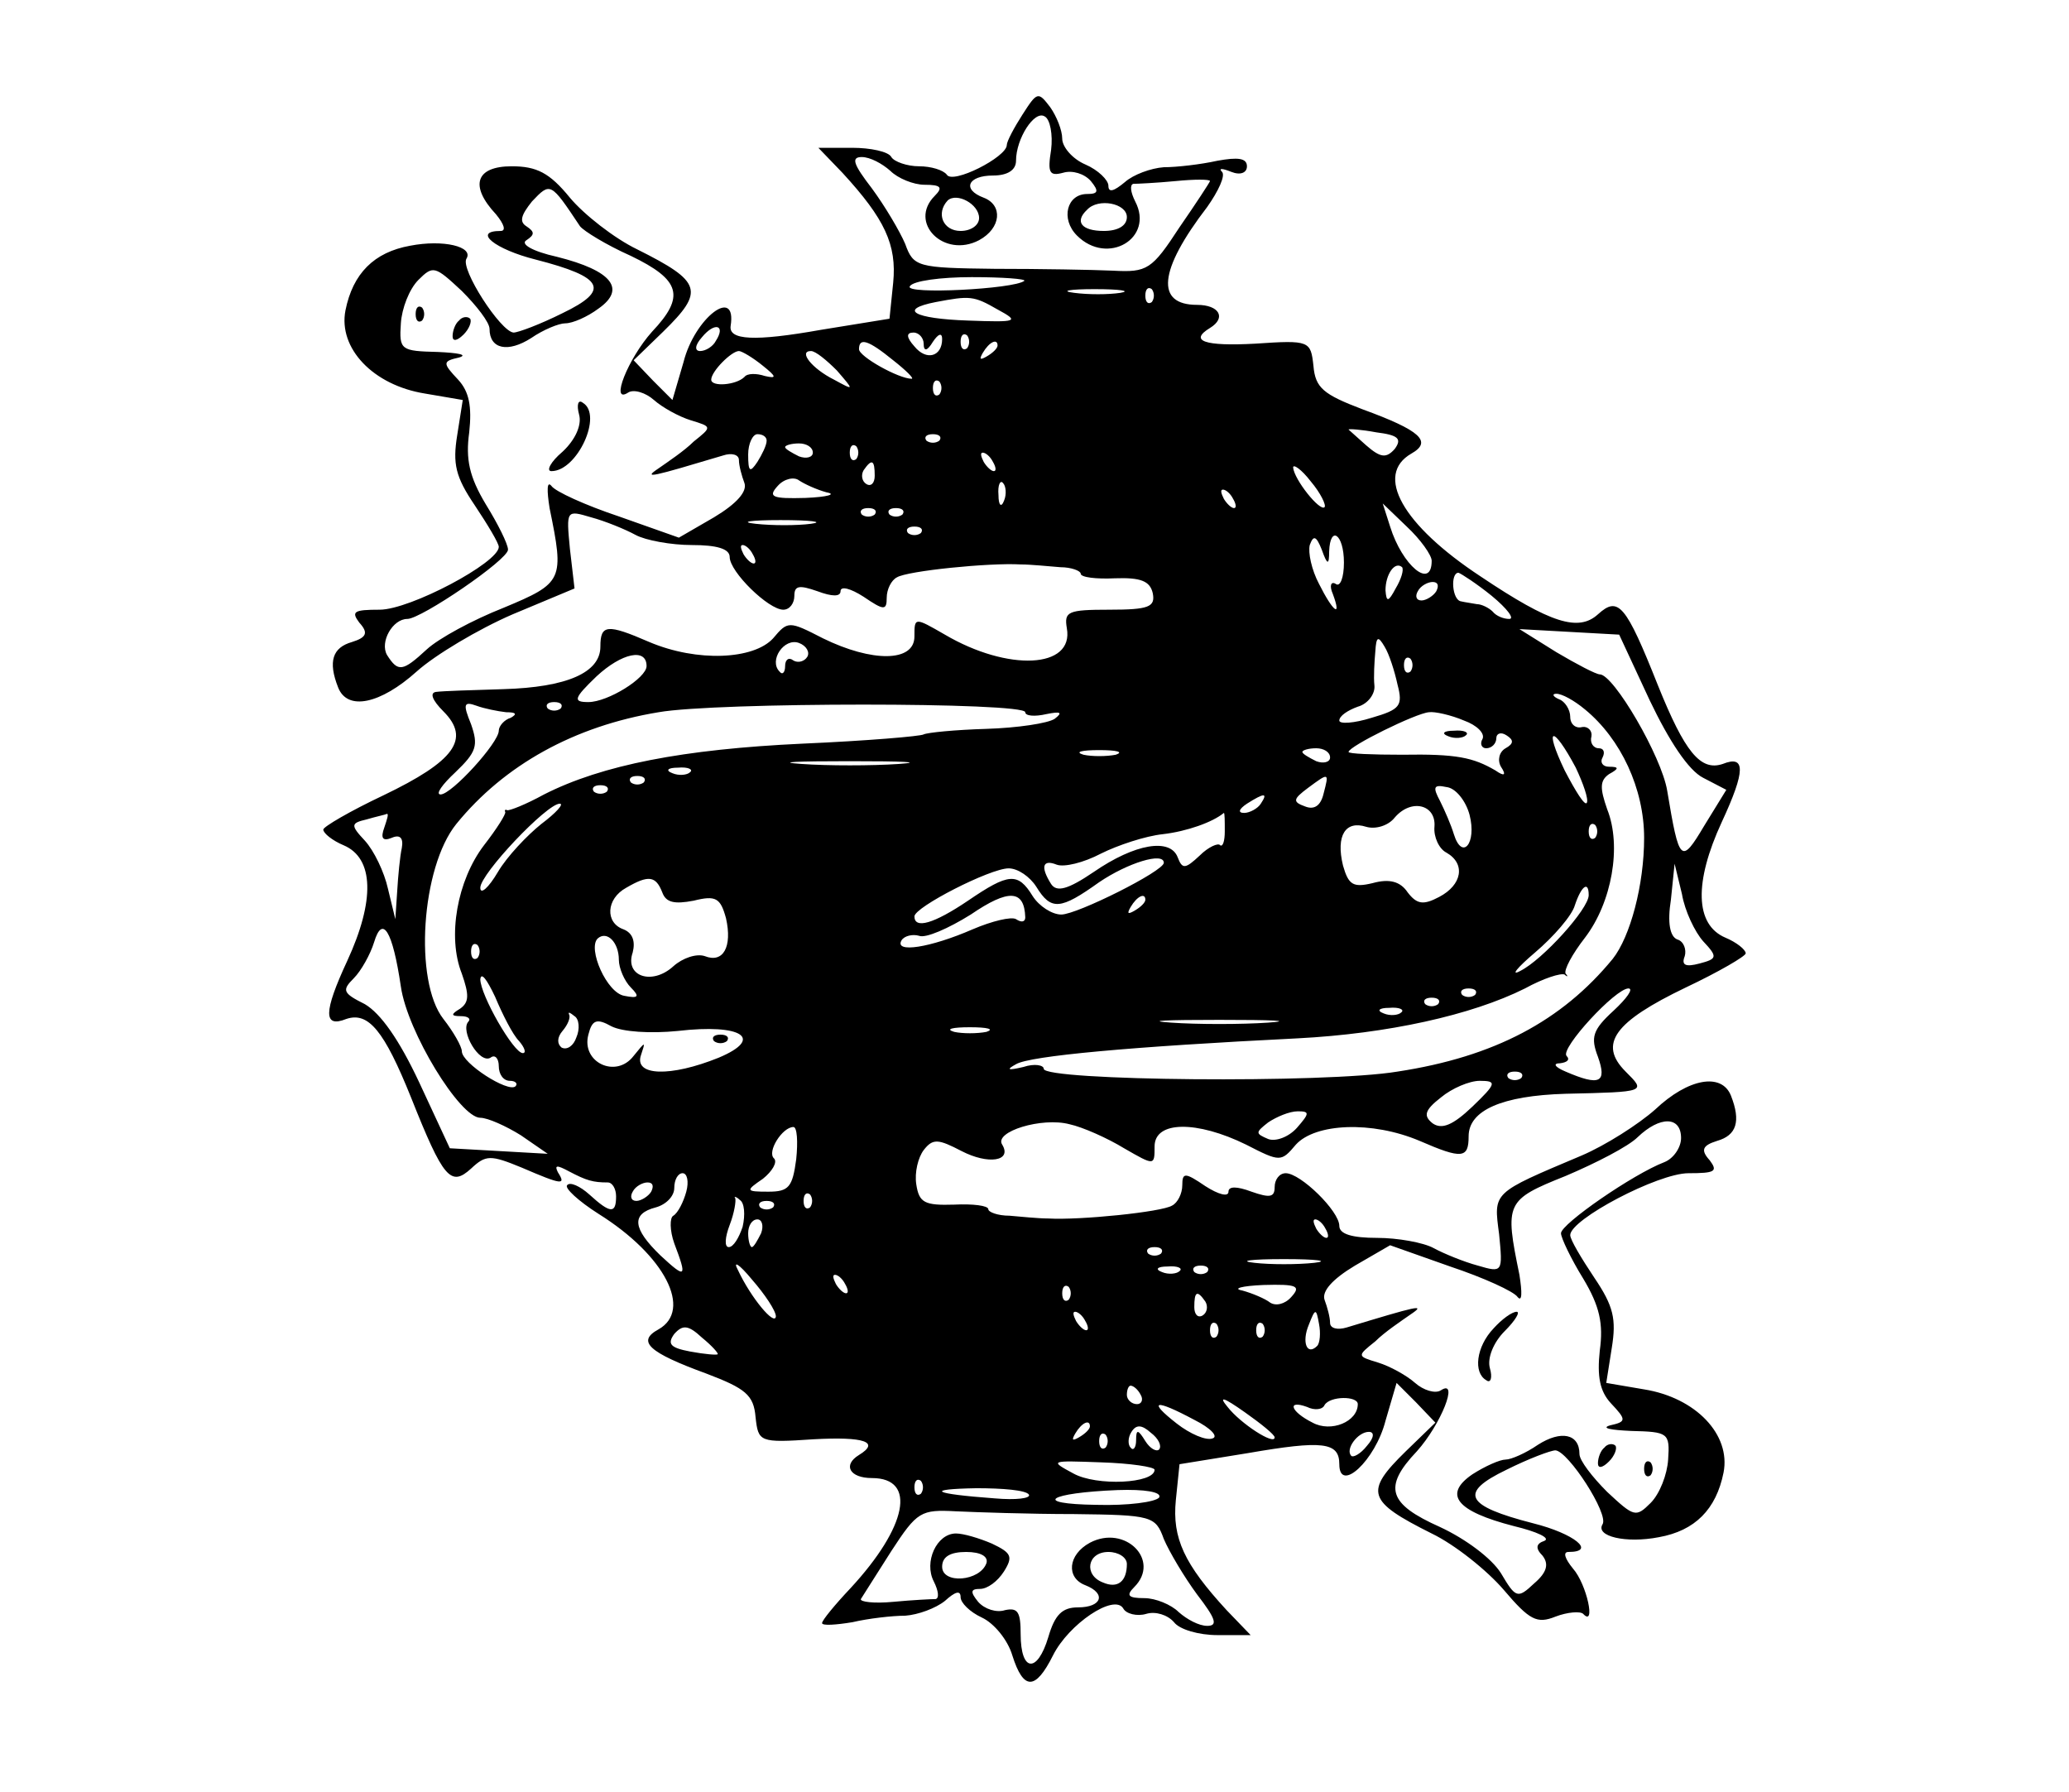 <?xml version="1.0" standalone="no"?>
<!DOCTYPE svg PUBLIC "-//W3C//DTD SVG 20010904//EN"
 "http://www.w3.org/TR/2001/REC-SVG-20010904/DTD/svg10.dtd">
<svg version="1.0" xmlns="http://www.w3.org/2000/svg"
 width="224pt" height="194pt" viewBox="0 0 224 194"
 preserveAspectRatio="xMidYMid meet">
<g transform="translate(0,194) scale(0.1,-0.1)"
fill="#000000" stroke="none">
<path d="M1107 1816 c-9 -14 -17 -29 -17 -33 0 -13 -59 -43 -65 -32 -4 5 -17
9 -30 9 -13 0 -27 5 -30 10 -3 6 -23 10 -42 10 l-37 0 26 -27 c46 -50 59 -78
55 -119 l-4 -39 -74 -12 c-73 -13 -100 -11 -98 4 7 44 -39 9 -51 -39 l-12 -41
-21 21 -21 22 32 31 c45 44 42 54 -28 89 -25 12 -58 38 -73 56 -22 27 -36 34
-63 34 -39 0 -46 -21 -17 -52 9 -11 11 -18 5 -18 -31 0 -6 -20 38 -31 74 -19
81 -33 29 -58 -24 -12 -48 -21 -53 -21 -14 1 -58 69 -51 80 8 13 -25 21 -61
14 -39 -7 -62 -30 -70 -70 -8 -41 30 -81 86 -90 l41 -7 -6 -38 c-5 -31 -2 -45
19 -76 14 -21 26 -41 26 -45 0 -17 -96 -68 -129 -68 -28 0 -31 -2 -22 -14 10
-11 8 -16 -8 -21 -21 -6 -26 -21 -15 -49 10 -26 46 -18 85 17 20 18 67 46 104
62 l67 28 -5 43 c-4 42 -4 42 23 34 15 -4 37 -13 48 -19 11 -6 39 -11 61 -11
27 0 41 -4 41 -13 0 -16 42 -57 58 -57 7 0 12 7 12 15 0 11 5 12 25 5 16 -6
25 -6 25 0 0 6 11 3 25 -6 22 -15 25 -15 25 -1 0 9 5 19 11 22 11 7 100 16
134 14 11 0 30 -2 43 -3 12 0 22 -4 22 -7 0 -4 17 -6 37 -5 28 1 38 -3 41 -16
3 -15 -4 -18 -47 -18 -45 0 -49 -2 -46 -20 8 -44 -64 -47 -132 -7 -33 19 -33
19 -33 -2 0 -28 -46 -28 -99 -2 -37 19 -38 19 -54 0 -21 -23 -82 -26 -134 -4
-46 20 -53 19 -53 -5 0 -28 -36 -44 -105 -46 -33 -1 -66 -2 -73 -3 -7 -1 -4
-9 8 -21 30 -30 12 -54 -65 -91 -36 -17 -65 -34 -65 -37 0 -4 10 -12 22 -17
33 -14 34 -60 4 -125 -26 -56 -26 -73 -1 -63 24 8 41 -13 70 -85 35 -88 43
-97 65 -77 16 15 21 15 55 1 44 -19 48 -19 39 -5 -4 8 -1 8 12 1 19 -10 26
-12 42 -12 5 0 9 -7 9 -15 0 -19 -6 -19 -29 2 -10 9 -21 14 -24 10 -3 -3 12
-17 34 -31 72 -45 102 -104 65 -125 -24 -13 -11 -25 52 -48 42 -16 51 -23 53
-47 3 -27 4 -28 63 -24 55 3 72 -3 49 -17 -18 -11 -10 -25 14 -25 49 0 38 -53
-23 -119 -17 -18 -31 -35 -31 -38 0 -3 15 -2 33 1 17 4 43 7 57 7 14 1 33 8
43 16 11 10 17 12 17 4 0 -6 10 -16 23 -22 13 -6 28 -24 33 -41 12 -38 25 -38
44 0 17 34 66 67 76 51 3 -6 15 -9 25 -6 10 3 23 -1 30 -9 6 -8 27 -14 47 -14
l36 0 -26 27 c-46 50 -59 78 -55 119 l4 39 74 12 c81 14 99 12 99 -12 0 -32
39 4 50 47 l12 41 21 -21 21 -22 -32 -31 c-45 -44 -42 -54 28 -89 25 -12 60
-40 78 -61 28 -33 36 -37 56 -29 13 5 27 6 30 3 14 -15 4 32 -11 49 -9 11 -11
18 -5 18 31 0 6 20 -38 31 -74 19 -81 33 -29 58 24 12 48 21 53 21 14 -1 58
-69 51 -80 -8 -13 25 -21 61 -14 39 7 62 30 70 70 8 41 -30 81 -86 90 l-41 7
6 38 c5 31 2 45 -19 76 -14 21 -26 41 -26 46 0 17 95 67 128 67 29 0 32 2 23
14 -10 11 -8 16 8 21 21 6 26 21 15 49 -10 25 -46 19 -82 -15 -18 -16 -54 -39
-80 -50 -97 -41 -95 -39 -89 -85 4 -41 4 -42 -23 -34 -15 4 -37 13 -48 19 -11
6 -39 11 -61 11 -27 0 -41 4 -41 13 0 16 -42 57 -58 57 -7 0 -12 -7 -12 -15 0
-11 -5 -12 -25 -5 -16 6 -25 6 -25 0 0 -6 -11 -3 -25 6 -22 15 -25 15 -25 1 0
-9 -5 -19 -11 -22 -11 -7 -100 -16 -134 -14 -11 0 -30 2 -42 3 -13 0 -23 4
-23 7 0 4 -17 6 -37 5 -32 -1 -38 2 -41 22 -2 13 2 29 8 37 10 13 16 12 41 -1
29 -15 55 -11 44 7 -9 14 43 30 73 22 14 -3 41 -15 59 -26 33 -19 33 -19 33 2
0 28 46 28 99 2 37 -19 38 -19 54 0 21 23 82 26 134 4 46 -20 53 -19 53 5 0
28 36 44 105 46 88 2 87 2 65 24 -30 30 -12 54 65 91 36 17 65 34 65 37 0 4
-10 12 -22 17 -33 14 -34 60 -4 125 26 56 26 73 1 63 -24 -8 -41 13 -70 85
-35 88 -43 97 -65 77 -21 -19 -51 -10 -127 41 -85 56 -115 110 -75 133 23 13
10 25 -53 48 -42 16 -51 23 -53 47 -3 27 -4 28 -63 24 -55 -3 -72 3 -49 17 18
11 10 25 -14 25 -45 0 -42 37 11 106 12 17 20 34 16 38 -4 4 0 4 10 0 10 -4
17 -1 17 6 0 9 -10 10 -32 6 -18 -4 -44 -7 -58 -7 -14 -1 -33 -8 -42 -16 -12
-10 -18 -12 -18 -4 0 6 -11 17 -25 23 -14 6 -25 19 -25 28 0 9 -6 24 -13 34
-13 17 -14 17 -30 -8z m31 -38 c-4 -25 -2 -29 13 -25 10 3 23 -1 30 -9 9 -11
8 -14 -4 -14 -22 0 -29 -27 -11 -45 33 -33 84 -3 63 37 -5 10 -6 18 -2 19 4 0
25 1 46 3 20 2 37 2 37 0 0 -1 -15 -24 -33 -50 -30 -46 -35 -49 -72 -47 -22 1
-79 2 -128 2 -84 1 -88 2 -97 27 -6 14 -22 41 -36 60 -20 26 -23 34 -11 34 9
0 22 -7 31 -15 8 -8 25 -15 37 -15 18 0 20 -3 11 -12 -29 -29 10 -68 48 -48
24 13 26 38 5 46 -24 9 -17 24 10 24 16 0 25 6 25 16 0 24 20 55 31 48 6 -3 9
-20 7 -36z m-510 -83 c4 -5 28 -20 55 -32 54 -26 59 -44 23 -82 -26 -29 -46
-79 -26 -66 6 4 19 0 28 -8 9 -8 27 -18 40 -22 23 -7 23 -7 3 -23 -10 -10 -28
-22 -38 -29 -18 -12 -7 -9 70 14 9 3 17 1 17 -5 0 -6 3 -17 6 -25 3 -9 -8 -22
-33 -37 l-38 -22 -65 23 c-36 12 -69 27 -73 33 -5 6 -5 -5 -2 -24 16 -78 15
-81 -50 -108 -33 -13 -70 -33 -83 -45 -26 -24 -31 -25 -43 -6 -8 14 6 39 22
39 15 0 109 64 109 75 0 6 -11 28 -24 49 -18 30 -22 49 -18 78 3 28 0 44 -12
57 -17 18 -17 20 1 24 10 3 -1 5 -23 6 -40 1 -42 2 -40 31 1 16 9 37 19 47 16
16 18 15 47 -12 16 -16 30 -34 30 -41 0 -22 20 -26 45 -10 13 9 30 16 37 16 8
0 24 7 36 16 30 21 15 41 -45 56 -27 6 -40 14 -33 18 9 6 9 9 0 15 -8 5 -6 12
6 27 20 21 20 21 52 -27z m432 9 c0 -8 -9 -14 -20 -14 -19 0 -27 19 -14 33 10
9 34 -4 34 -19z m160 1 c0 -9 -9 -15 -25 -15 -24 0 -32 10 -18 23 12 13 43 7
43 -8z m-111 -69 c-11 -9 -130 -15 -124 -6 3 6 34 10 67 10 34 0 59 -2 57 -4z
m104 -13 c-13 -2 -35 -2 -50 0 -16 2 -5 4 22 4 28 0 40 -2 28 -4z m34 -10 c-4
-3 -7 0 -7 7 0 7 3 10 7 7 3 -4 3 -10 0 -14z m-167 -8 c24 -13 22 -14 -32 -12
-59 2 -76 12 -35 20 37 7 41 7 67 -8z m-305 -34 c-3 -6 -11 -11 -17 -11 -6 0
-6 6 2 15 14 17 26 13 15 -4z m225 -3 c0 -9 4 -8 10 2 6 9 10 10 10 3 0 -19
-17 -24 -30 -8 -9 10 -9 15 -1 15 6 0 11 -6 11 -12z m47 -5 c-4 -3 -7 0 -7 7
0 7 3 10 7 7 3 -4 3 -10 0 -14z m-80 -13 c14 -11 23 -20 20 -20 -14 0 -57 24
-57 32 0 13 10 10 37 -12z m113 16 c0 -3 -5 -8 -12 -12 -7 -4 -8 -3 -4 4 7 12
16 16 16 8z m-254 -22 c15 -12 15 -14 2 -11 -9 3 -19 3 -22 -1 -9 -9 -36 -11
-36 -3 0 9 22 31 30 31 3 0 15 -7 26 -16z m80 -5 c19 -22 19 -22 -3 -10 -24
12 -39 31 -25 31 5 0 17 -10 28 -21z m111 -26 c-4 -3 -7 0 -7 7 0 7 3 10 7 7
3 -4 3 -10 0 -14z m493 -59 c-9 -10 -15 -10 -31 4 -10 9 -19 17 -19 17 0 1 14
0 30 -3 24 -3 28 -7 20 -18z m-680 9 c0 -5 -5 -15 -10 -23 -8 -12 -10 -11 -10
8 0 12 5 22 10 22 6 0 10 -3 10 -7z m187 0 c-4 -3 -10 -3 -14 0 -3 4 0 7 7 7
7 0 10 -3 7 -7z m-137 -13 c0 -5 -7 -7 -15 -4 -8 4 -15 8 -15 10 0 2 7 4 15 4
8 0 15 -4 15 -10z m47 -7 c-4 -3 -7 0 -7 7 0 7 3 10 7 7 3 -4 3 -10 0 -14z
m148 -3 c3 -5 4 -10 1 -10 -3 0 -8 5 -11 10 -3 6 -4 10 -1 10 3 0 8 -4 11 -10z
m-128 -15 c0 -8 -4 -12 -9 -9 -5 3 -6 10 -3 15 9 13 12 11 12 -6z m487 -34
c-5 -5 -33 30 -34 43 0 4 9 -2 19 -15 11 -13 17 -26 15 -28z m-539 16 c11 -2
1 -5 -23 -6 -36 -1 -41 1 -30 13 7 8 18 10 23 6 6 -4 19 -10 30 -13z m192 -9
c-3 -8 -6 -5 -6 6 -1 11 2 17 5 13 3 -3 4 -12 1 -19z m248 2 c3 -5 4 -10 1
-10 -3 0 -8 5 -11 10 -3 6 -4 10 -1 10 3 0 8 -4 11 -10z m-388 -17 c-4 -3 -10
-3 -14 0 -3 4 0 7 7 7 7 0 10 -3 7 -7z m30 0 c-4 -3 -10 -3 -14 0 -3 4 0 7 7
7 7 0 10 -3 7 -7z m573 -50 c0 -32 -32 -5 -45 37 l-8 25 26 -25 c15 -14 27
-31 27 -37z m-672 40 c-15 -2 -42 -2 -60 0 -18 2 -6 4 27 4 33 0 48 -2 33 -4z
m119 -10 c-4 -3 -10 -3 -14 0 -3 4 0 7 7 7 7 0 10 -3 7 -7z m442 -20 c1 29 16
19 16 -12 0 -16 -4 -27 -9 -23 -5 3 -7 -2 -3 -11 10 -27 0 -19 -15 11 -8 15
-12 34 -10 42 4 11 7 10 13 -5 6 -17 8 -17 8 -2z m-624 -3 c3 -5 4 -10 1 -10
-3 0 -8 5 -11 10 -3 6 -4 10 -1 10 3 0 8 -4 11 -10z m696 -37 c-8 -15 -10 -15
-11 -2 0 17 10 32 18 25 2 -3 -1 -13 -7 -23z m104 -8 c17 -14 25 -25 19 -25
-6 0 -14 3 -18 8 -4 4 -12 8 -17 8 -5 1 -13 2 -17 3 -10 1 -12 31 -3 31 3 -1
20 -12 36 -25z m-60 5 c-3 -5 -11 -10 -16 -10 -6 0 -7 5 -4 10 3 6 11 10 16
10 6 0 7 -4 4 -10z m231 -118 c21 -44 42 -76 58 -84 l25 -13 -24 -39 c-25 -42
-27 -40 -40 38 -6 37 -58 126 -73 126 -4 0 -25 11 -47 24 l-40 25 54 -3 54 -3
33 -71z m-912 47 c-3 -5 -10 -7 -15 -4 -5 4 -9 1 -9 -6 0 -7 -3 -10 -6 -6 -12
12 5 37 21 31 8 -3 12 -10 9 -15z m639 -30 c6 -23 3 -27 -28 -36 -19 -6 -35
-7 -35 -3 0 5 9 11 20 15 11 3 19 14 18 23 -1 9 0 26 1 37 1 16 3 17 10 5 5
-8 11 -27 14 -41z m-813 20 c0 -13 -42 -39 -63 -39 -17 0 -16 4 9 28 27 25 54
31 54 11z m827 -6 c-4 -3 -7 0 -7 7 0 7 3 10 7 7 3 -4 3 -10 0 -14z m189 -41
c39 -32 64 -86 64 -139 0 -51 -15 -107 -34 -131 -55 -67 -128 -106 -233 -122
-78 -13 -383 -10 -383 3 0 4 -10 6 -22 2 -17 -4 -19 -3 -8 3 15 9 124 19 305
28 97 5 188 25 246 54 20 11 39 17 43 15 3 -3 4 -2 1 1 -2 4 7 21 21 39 29 38
40 99 24 139 -8 23 -8 31 2 38 11 6 11 8 0 8 -7 0 -10 5 -7 10 3 6 1 10 -4 10
-6 0 -10 6 -8 13 1 6 -4 11 -10 10 -7 -2 -13 3 -13 11 0 8 -6 17 -12 19 -7 3
-8 6 -3 6 6 0 19 -7 31 -17z m-1168 -3 c11 0 12 -2 5 -6 -7 -2 -13 -9 -13 -14
0 -13 -51 -69 -63 -69 -6 0 2 11 16 24 23 22 25 29 17 52 -9 22 -8 25 6 20 8
-3 23 -6 32 -7z m59 4 c-4 -3 -10 -3 -14 0 -3 4 0 7 7 7 7 0 10 -3 7 -7z m503
-4 c0 -4 10 -5 23 -2 15 3 18 2 9 -5 -7 -5 -41 -10 -74 -11 -34 -1 -64 -4 -68
-6 -3 -2 -62 -7 -131 -10 -129 -6 -217 -23 -280 -55 -20 -11 -38 -18 -40 -17
-2 1 -3 0 -2 -2 1 -2 -9 -18 -23 -36 -29 -38 -40 -99 -24 -139 8 -23 8 -31 -2
-38 -10 -6 -10 -8 1 -8 8 0 11 -3 8 -6 -9 -10 12 -46 24 -39 5 4 9 -1 9 -9 0
-9 5 -16 12 -16 6 0 9 -3 6 -6 -8 -7 -58 25 -58 38 0 5 -9 21 -20 35 -32 41
-24 164 14 211 52 64 128 106 219 121 62 11 397 11 397 0z m475 -9 c14 -5 23
-14 20 -20 -3 -5 -1 -10 4 -10 6 0 11 5 11 11 0 5 5 7 11 3 8 -5 8 -9 -1 -14
-7 -4 -9 -13 -5 -20 6 -9 4 -11 -6 -4 -24 14 -42 18 -101 17 -32 0 -58 1 -58
3 0 6 73 42 87 43 6 1 24 -3 38 -9z m121 -51 c8 -17 14 -34 12 -38 -2 -4 -12
12 -24 35 -23 48 -13 50 12 3z m-498 14 c-10 -2 -26 -2 -35 0 -10 3 -2 5 17 5
19 0 27 -2 18 -5z m232 -3 c0 -5 -7 -7 -15 -4 -8 4 -15 8 -15 10 0 2 7 4 15 4
8 0 15 -4 15 -10z m-467 -7 c-29 -2 -77 -2 -105 0 -29 2 -6 3 52 3 58 0 81 -1
53 -3z m-226 -9 c-3 -3 -12 -4 -19 -1 -8 3 -5 6 6 6 11 1 17 -2 13 -5z m-50
-11 c-4 -3 -10 -3 -14 0 -3 4 0 7 7 7 7 0 10 -3 7 -7z m736 -12 c-3 -13 -10
-18 -20 -14 -14 5 -13 8 3 20 23 17 23 17 17 -6z m-776 2 c-4 -3 -10 -3 -14 0
-3 4 0 7 7 7 7 0 10 -3 7 -7z m934 -25 c8 -31 -8 -50 -17 -21 -3 10 -10 26
-15 36 -8 15 -7 18 7 15 10 -1 21 -15 25 -30z m-226 12 c-3 -5 -12 -10 -18
-10 -7 0 -6 4 3 10 19 12 23 12 15 0z m-779 -22 c-15 -12 -37 -35 -47 -52 -10
-17 -19 -25 -19 -17 0 15 72 91 86 91 5 0 -4 -10 -20 -22z m967 -3 c-1 -11 5
-24 13 -28 21 -12 17 -35 -8 -48 -17 -9 -24 -8 -34 5 -8 12 -20 15 -38 10 -21
-5 -26 -2 -32 19 -8 33 3 49 25 42 10 -3 24 1 31 10 18 21 45 14 43 -10z
m-1137 -1 c-4 -11 -2 -15 8 -11 9 4 13 0 11 -11 -2 -9 -4 -30 -5 -47 l-2 -30
-8 33 c-4 18 -15 41 -25 52 -16 17 -15 19 2 23 10 3 20 5 22 6 2 0 0 -6 -3
-15z m910 -4 c0 -10 -2 -17 -5 -15 -2 3 -13 -2 -22 -11 -16 -15 -19 -15 -24
-2 -8 21 -46 15 -91 -16 -28 -19 -40 -22 -46 -13 -12 19 -9 27 6 21 8 -3 29 2
48 12 18 9 48 19 67 21 26 3 54 13 66 23 1 0 1 -9 1 -20z m401 -7 c-4 -3 -7 0
-7 7 0 7 3 10 7 7 3 -4 3 -10 0 -14z m-467 -27 c0 -9 -94 -56 -111 -56 -10 0
-24 9 -31 20 -16 26 -26 25 -70 -5 -37 -25 -58 -31 -58 -17 0 10 82 52 102 52
10 0 23 -9 30 -20 16 -26 26 -25 68 5 31 21 70 33 70 21z m584 -85 c16 -17 15
-19 -4 -24 -15 -4 -20 -2 -16 8 2 7 -1 16 -8 18 -8 3 -11 18 -7 43 l4 39 8
-33 c3 -18 14 -41 23 -51z m-1127 53 c4 -11 13 -13 34 -9 24 6 29 3 35 -19 7
-31 -3 -49 -23 -41 -9 3 -24 -2 -34 -11 -23 -21 -53 -11 -44 15 3 12 0 21 -10
25 -20 7 -19 33 3 45 24 14 32 13 39 -5z m393 -27 c0 -5 -4 -6 -10 -2 -5 3
-26 -2 -47 -11 -46 -20 -85 -26 -77 -12 3 5 12 7 19 5 7 -3 32 8 56 23 41 28
58 27 59 -3z m610 24 c0 -15 -50 -70 -74 -82 -11 -6 -4 3 16 20 20 17 40 40
43 51 7 21 15 27 15 11z m-480 -5 c0 -3 -5 -8 -12 -12 -7 -4 -8 -3 -4 4 7 12
16 16 16 8z m-806 -94 c7 -49 64 -142 86 -142 8 0 28 -9 44 -19 l29 -20 -53 3
-53 3 -33 71 c-22 47 -42 75 -59 85 -24 12 -25 15 -12 28 8 8 18 26 22 39 9
30 20 13 29 -48z m236 29 c0 -9 6 -23 13 -30 10 -10 8 -12 -7 -9 -19 3 -40 51
-29 62 10 9 23 -4 23 -23z m-153 2 c-4 -3 -7 0 -7 7 0 7 3 10 7 7 3 -4 3 -10
0 -14z m45 -90 c6 -7 8 -13 4 -13 -10 0 -46 63 -46 80 1 8 7 0 16 -19 8 -19
19 -41 26 -48z m1035 50 c-4 -3 -10 -3 -14 0 -3 4 0 7 7 7 7 0 10 -3 7 -7z
m150 -17 c-23 -21 -25 -29 -17 -50 10 -28 2 -32 -35 -16 -12 5 -14 9 -6 9 8 1
11 4 7 8 -7 8 53 73 67 73 6 0 -2 -11 -16 -24z m-190 7 c-4 -3 -10 -3 -14 0
-3 4 0 7 7 7 7 0 10 -3 7 -7z m-933 -36 c-3 -9 -10 -14 -16 -11 -5 4 -5 11 1
18 6 7 9 15 7 18 -1 3 1 2 6 -2 5 -3 6 -14 2 -23z m893 27 c-3 -3 -12 -4 -19
-1 -8 3 -5 6 6 6 11 1 17 -2 13 -5z m-783 -20 c69 8 94 -8 44 -29 -52 -21 -92
-20 -84 3 5 15 5 15 -8 -1 -19 -25 -57 -7 -49 23 4 16 9 18 25 9 12 -6 42 -8
72 -5z m639 9 c-29 -2 -77 -2 -105 0 -29 2 -6 3 52 3 58 0 81 -1 53 -3z m-305
-10 c-10 -2 -26 -2 -35 0 -10 3 -2 5 17 5 19 0 27 -2 18 -5z m579 -50 c-4 -3
-10 -3 -14 0 -3 4 0 7 7 7 7 0 10 -3 7 -7z m-53 -31 c-21 -20 -33 -25 -43 -18
-10 8 -9 14 9 28 12 10 31 18 42 18 19 0 18 -3 -8 -28z m-190 -23 c-9 -10 -23
-15 -31 -12 -14 6 -14 7 0 18 9 6 23 12 32 12 13 0 13 -2 -1 -18z m416 -11 c0
-10 -8 -22 -18 -26 -34 -13 -112 -67 -112 -77 0 -5 11 -28 24 -49 18 -30 22
-49 18 -78 -3 -28 0 -44 12 -57 17 -18 17 -20 -1 -24 -10 -3 1 -5 23 -6 40 -1
42 -2 40 -31 -1 -16 -9 -37 -19 -47 -16 -16 -18 -15 -47 12 -16 16 -30 34 -30
41 0 22 -20 26 -45 10 -13 -9 -29 -16 -35 -16 -6 0 -22 -7 -36 -16 -32 -22
-17 -40 45 -56 25 -6 40 -13 33 -16 -9 -3 -10 -8 -2 -16 7 -9 5 -18 -9 -30
-18 -17 -20 -16 -36 11 -10 16 -38 37 -66 50 -56 25 -62 43 -25 82 26 29 46
79 26 66 -6 -4 -19 0 -28 8 -9 8 -27 18 -40 22 -23 7 -23 7 -3 23 10 10 28 22
38 29 18 12 7 9 -69 -14 -10 -3 -18 -1 -18 5 0 6 -3 17 -6 25 -3 9 8 22 33 37
l38 22 65 -23 c36 -12 69 -27 73 -33 5 -6 5 5 2 24 -16 78 -15 81 50 107 33
14 68 32 78 42 24 23 47 23 47 -1z m-958 -23 c-4 -30 -8 -35 -30 -35 -25 0
-25 1 -6 14 10 8 16 18 12 22 -8 7 9 34 21 34 4 0 5 -16 3 -35z m-119 -35 c-3
-11 -9 -23 -14 -26 -4 -2 -4 -16 1 -30 14 -37 13 -39 -15 -13 -30 29 -32 45
-5 52 11 3 20 12 20 21 0 9 4 16 9 16 5 0 7 -9 4 -20z m-38 0 c-3 -5 -11 -10
-16 -10 -6 0 -7 5 -4 10 3 6 11 10 16 10 6 0 7 -4 4 -10z m99 -38 c-4 -12 -10
-22 -15 -22 -5 0 -4 11 1 24 5 13 7 26 6 29 -2 2 1 2 5 -2 5 -3 6 -16 3 -29z
m73 21 c-4 -3 -7 0 -7 7 0 7 3 10 7 7 3 -4 3 -10 0 -14z m-40 0 c-4 -3 -10 -3
-14 0 -3 4 0 7 7 7 7 0 10 -3 7 -7z m-13 -28 c-4 -8 -8 -15 -10 -15 -2 0 -4 7
-4 15 0 8 4 15 10 15 5 0 7 -7 4 -15z m611 5 c3 -5 4 -10 1 -10 -3 0 -8 5 -11
10 -3 6 -4 10 -1 10 3 0 8 -4 11 -10z m-178 -27 c-4 -3 -10 -3 -14 0 -3 4 0 7
7 7 7 0 10 -3 7 -7z m-417 -68 c-1 -11 -27 20 -41 50 -6 11 1 7 15 -10 14 -16
26 -34 26 -40z m583 58 c-18 -2 -48 -2 -65 0 -18 2 -4 4 32 4 36 0 50 -2 33
-4z m-146 -9 c-3 -3 -12 -4 -19 -1 -8 3 -5 6 6 6 11 1 17 -2 13 -5z m30 -1
c-4 -3 -10 -3 -14 0 -3 4 0 7 7 7 7 0 10 -3 7 -7z m-392 -13 c3 -5 4 -10 1
-10 -3 0 -8 5 -11 10 -3 6 -4 10 -1 10 3 0 8 -4 11 -10z m242 -17 c-4 -3 -7 0
-7 7 0 7 3 10 7 7 3 -4 3 -10 0 -14z m241 3 c-7 -8 -17 -10 -23 -6 -5 4 -19
10 -30 13 -11 2 -1 5 23 6 36 1 41 -1 30 -13z m-93 -5 c3 -5 2 -12 -3 -15 -5
-3 -9 1 -9 9 0 17 3 19 12 6z m-130 -21 c3 -5 4 -10 1 -10 -3 0 -8 5 -11 10
-3 6 -4 10 -1 10 3 0 8 -4 11 -10z m251 -27 c-11 -11 -17 4 -9 23 7 18 8 18
11 1 2 -10 1 -21 -2 -24z m-649 -9 c-1 -1 -14 0 -30 3 -21 4 -25 8 -17 19 9
10 15 10 30 -4 11 -9 18 -17 17 -18z m540 19 c-4 -3 -7 0 -7 7 0 7 3 10 7 7 3
-4 3 -10 0 -14z m50 0 c-4 -3 -7 0 -7 7 0 7 3 10 7 7 3 -4 3 -10 0 -14z m-132
-63 c3 -5 1 -10 -4 -10 -6 0 -11 5 -11 10 0 6 2 10 4 10 3 0 8 -4 11 -10z
m145 -46 c0 -9 -37 15 -51 33 -10 12 -5 11 19 -6 17 -12 32 -24 32 -27z m90
36 c0 -19 -29 -31 -49 -20 -24 12 -28 25 -6 17 8 -4 17 -3 19 2 6 10 36 10 36
1z m-177 -17 c18 -9 26 -18 20 -20 -7 -3 -25 5 -39 16 -32 25 -24 27 19 4z
m-113 -7 c0 -3 -5 -8 -12 -12 -7 -4 -8 -3 -4 4 7 12 16 16 16 8z m75 -25 c-3
-3 -10 1 -15 9 -8 13 -10 13 -10 1 0 -8 -3 -12 -6 -8 -3 3 -3 11 1 17 5 8 11
8 21 -1 8 -6 12 -14 9 -18z m-58 2 c-4 -3 -7 0 -7 7 0 7 3 10 7 7 3 -4 3 -10
0 -14z m283 2 c-7 -9 -15 -13 -17 -11 -7 7 7 26 19 26 6 0 6 -6 -2 -15z m-230
-26 c0 -15 -63 -18 -88 -4 -26 14 -25 14 30 12 32 -1 58 -5 58 -8z m-253 -26
c-4 -3 -7 0 -7 7 0 7 3 10 7 7 3 -4 3 -10 0 -14z m117 -1 c2 -4 -14 -6 -37 -4
-68 5 -76 10 -20 11 28 0 54 -2 57 -7z m141 -3 c-4 -5 -34 -9 -68 -8 -71 1
-52 13 23 16 29 1 48 -2 45 -8z m-92 -18 c84 -1 88 -2 97 -27 6 -14 22 -41 36
-60 20 -26 23 -34 11 -34 -9 0 -22 7 -31 15 -8 8 -25 15 -37 15 -18 0 -20 3
-11 12 29 29 -10 68 -48 48 -24 -13 -26 -38 -5 -46 23 -9 18 -24 -8 -24 -17 0
-25 -8 -32 -32 -12 -40 -30 -38 -30 3 0 24 -3 29 -17 26 -9 -3 -22 1 -29 9 -9
11 -8 14 2 14 8 0 19 8 26 19 10 16 8 20 -13 30 -14 6 -31 11 -39 11 -21 0
-35 -31 -24 -52 5 -10 6 -18 2 -19 -4 0 -25 -1 -46 -3 -21 -2 -36 0 -35 3 2 3
17 27 33 52 28 43 32 45 70 43 22 -1 79 -3 128 -3z m-95 -53 c-7 -20 -48 -23
-48 -4 0 11 9 16 26 16 16 0 24 -5 22 -12z m152 -1 c0 -19 -10 -27 -26 -20
-21 8 -17 33 6 33 11 0 20 -6 20 -13z"/>
<path d="M450 1600 c0 -7 3 -10 7 -7 3 4 3 10 0 14 -4 3 -7 0 -7 -7z"/>
<path d="M497 1593 c-4 -3 -7 -11 -7 -17 0 -6 5 -5 12 2 6 6 9 14 7 17 -3 3
-9 2 -12 -2z"/>
<path d="M627 1491 c3 -11 -4 -27 -18 -40 -13 -11 -18 -21 -12 -21 28 0 56 61
34 74 -5 4 -7 -2 -4 -13z"/>
<path d="M1568 1143 c7 -3 16 -2 19 1 4 3 -2 6 -13 5 -11 0 -14 -3 -6 -6z"/>
<path d="M773 813 c4 -3 10 -3 14 0 3 4 0 7 -7 7 -7 0 -10 -3 -7 -7z"/>
<path d="M1617 502 c-19 -20 -22 -48 -8 -56 5 -4 7 3 4 13 -3 11 4 28 16 40
12 12 17 21 13 21 -5 0 -16 -8 -25 -18z"/>
<path d="M1737 373 c-4 -3 -7 -11 -7 -17 0 -6 5 -5 12 2 6 6 9 14 7 17 -3 3
-9 2 -12 -2z"/>
<path d="M1780 350 c0 -7 3 -10 7 -7 3 4 3 10 0 14 -4 3 -7 0 -7 -7z"/>
</g>
</svg>
